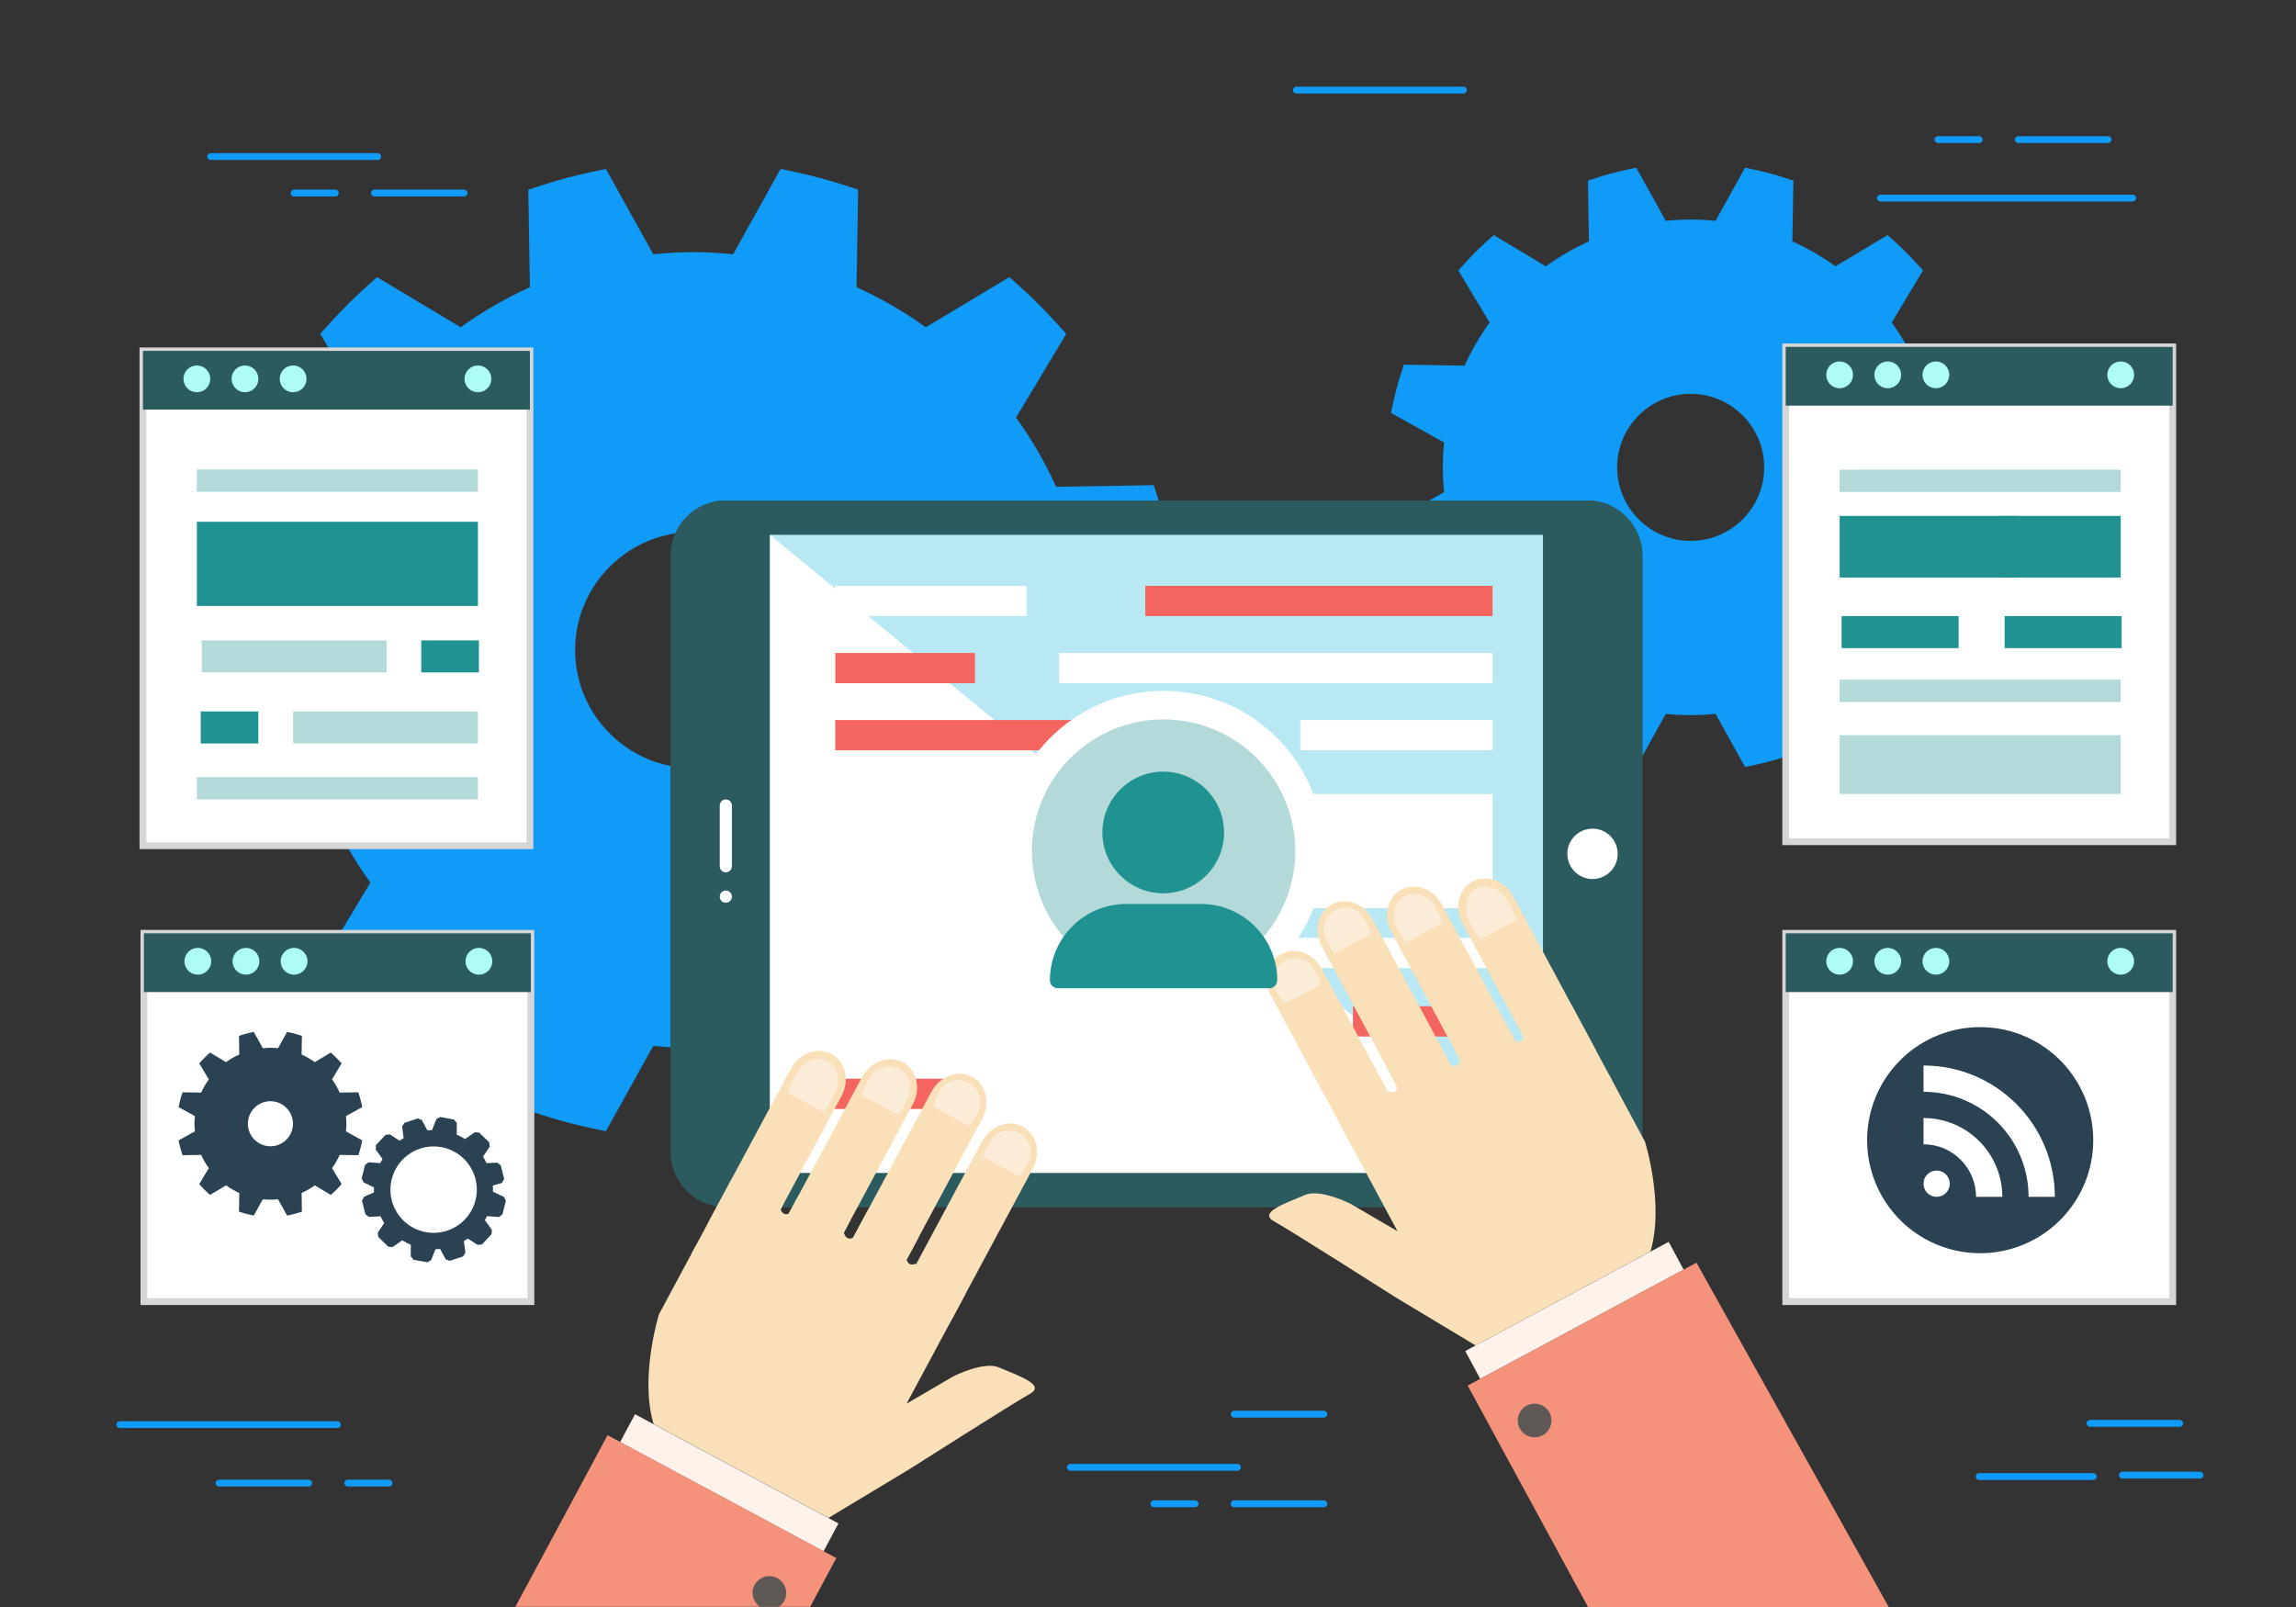 <?xml version="1.0" encoding="utf-8"?>
<svg id="master-artboard" viewBox="0 0 335.986 235.19" version="1.1" xmlns="http://www.w3.org/2000/svg" x="0px" y="0px" width="335.986px" height="235.19px" enable-background="new 0 0 335.986 235.19" xmlns:xlink="http://www.w3.org/1999/xlink">

<rect x="0" y="0" width="335.986" height="235.19" fill="#333333" stroke="none"/>

<path fill="#514766" d="M278.345,79.148c0.125-1.238,0.189-2.459,0.189-3.642c0-1.184-0.064-2.405-0.189-3.642l6.586-3.659&#10;&#9;&#9;l1.193-0.663l-0.285-1.336c-0.318-1.501-0.718-2.992-1.182-4.431l-0.423-1.301l-1.364,0.025l-7.53,0.123&#10;&#9;&#9;c-0.995-2.211-2.217-4.323-3.649-6.307l3.871-6.455l0.701-1.174l-0.916-1.016c-1.023-1.133-2.118-2.223-3.246-3.241l-1.015-0.917&#10;&#9;&#9;l-1.172,0.703l-6.452,3.869c-1.979-1.427-4.095-2.652-6.309-3.649l0.125-7.529l0.021-1.368l-1.298-0.421&#10;&#9;&#9;c-1.43-0.46-2.919-0.857-4.431-1.181l-1.336-0.284l-0.665,1.192l-3.659,6.586c-1.232-0.129-2.452-0.191-3.641-0.191&#10;&#9;&#9;c-1.188,0-2.407,0.062-3.641,0.191l-3.658-6.586l-0.662-1.192l-1.334,0.284c-1.486,0.313-2.979,0.713-4.434,1.184l-1.3,0.422&#10;&#9;&#9;l0.023,1.364l0.124,7.528c-2.214,0.998-4.33,2.221-6.311,3.65l-6.451-3.869l-1.174-0.703l-1.017,0.917&#10;&#9;&#9;c-1.132,1.021-2.22,2.111-3.243,3.241l-0.914,1.016l0.702,1.174l3.87,6.455c-1.431,1.979-2.653,4.093-3.653,6.307l-7.526-0.123&#10;&#9;&#9;l-1.367-0.025l-0.42,1.301c-0.467,1.443-0.867,2.933-1.184,4.434l-0.279,1.336l1.189,0.66l6.584,3.659&#10;&#9;&#9;c-0.125,1.229-0.189,2.449-0.189,3.642s0.064,2.413,0.189,3.642l-6.586,3.659l-1.195,0.664l0.287,1.338&#10;&#9;&#9;c0.321,1.502,0.718,2.99,1.182,4.427l0.422,1.3l1.367-0.023l7.526-0.124c1.003,2.214,2.224,4.328,3.653,6.308l-3.873,6.452&#10;&#9;&#9;l-0.701,1.175l0.916,1.016c1.031,1.142,2.123,2.233,3.245,3.242l1.017,0.916l1.172-0.701l6.451-3.87&#10;&#9;&#9;c1.978,1.429,4.094,2.648,6.311,3.65l-0.124,7.529l-0.023,1.369l1.3,0.418c1.441,0.469,2.934,0.867,4.434,1.184l1.334,0.281&#10;&#9;&#9;l0.662-1.192l3.658-6.584c1.237,0.123,2.457,0.189,3.641,0.189c1.188,0,2.408-0.064,3.641-0.192l3.659,6.587l0.662,1.194&#10;&#9;&#9;l1.337-0.283c1.498-0.317,2.986-0.715,4.433-1.18l1.298-0.422l-0.021-1.369l-0.125-7.529c2.217-1.002,4.329-2.222,6.309-3.65&#10;&#9;&#9;l6.452,3.87l1.172,0.701l1.015-0.916c1.133-1.021,2.225-2.111,3.246-3.245l0.916-1.017l-0.701-1.171l-3.871-6.452&#10;&#9;&#9;c1.426-1.978,2.649-4.092,3.649-6.308l7.53,0.124l1.367,0.023l0.422-1.3c0.462-1.432,0.861-2.922,1.18-4.433l0.285-1.334&#10;&#9;&#9;l-1.193-0.664L278.345,79.148z M242.271,86.267c-5.934,0-10.76-4.825-10.76-10.759c0-5.935,4.826-10.762,10.76-10.762&#10;&#9;&#9;c5.937,0,10.762,4.827,10.762,10.762C253.032,81.441,248.207,86.267,242.271,86.267z" transform="matrix(1, 0, 0, 1, 5.133, -7.107)" style="fill: rgb(16, 155, 248);"/>

<path fill="#514766" d="M149.496,111.649c0.2-1.989,0.304-3.949,0.304-5.848c0-1.9-0.104-3.863-0.304-5.849l10.575-5.875&#10;&#9;&#9;l1.916-1.064l-0.457-2.146c-0.512-2.41-1.152-4.806-1.897-7.115l-0.679-2.088l-2.191,0.04l-12.092,0.198&#10;&#9;&#9;c-1.599-3.551-3.56-6.942-5.861-10.128l6.217-10.365l1.126-1.885l-1.47-1.631c-1.645-1.818-3.402-3.568-5.213-5.204l-1.629-1.473&#10;&#9;&#9;l-1.882,1.129l-10.361,6.213c-3.179-2.291-6.576-4.26-10.13-5.859l0.2-12.091l0.034-2.197l-2.084-0.676&#10;&#9;&#9;c-2.295-0.738-4.687-1.377-7.114-1.896l-2.146-0.456l-1.067,1.915l-5.876,10.575c-1.979-0.207-3.938-0.308-5.846-0.308&#10;&#9;&#9;s-3.866,0.101-5.846,0.308L79.85,37.299l-1.064-1.915l-2.143,0.456c-2.386,0.503-4.784,1.146-7.119,1.901l-2.087,0.678l0.037,2.19&#10;&#9;&#9;l0.199,12.089C64.118,54.3,60.72,56.265,57.54,58.56l-10.359-6.213l-1.884-1.129l-1.634,1.473c-1.817,1.639-3.564,3.39-5.207,5.204&#10;&#9;&#9;l-1.468,1.631l1.128,1.885l6.214,10.365c-2.298,3.177-4.261,6.572-5.866,10.128l-12.086-0.198l-2.195-0.04l-0.674,2.088&#10;&#9;&#9;c-0.749,2.318-1.394,4.709-1.9,7.12l-0.449,2.145l1.91,1.061l10.572,5.875c-0.2,1.976-0.304,3.934-0.304,5.849&#10;&#9;&#9;c0,1.914,0.104,3.875,0.304,5.848l-10.576,5.875l-1.919,1.066l0.462,2.149c0.516,2.412,1.152,4.801,1.896,7.107l0.678,2.088&#10;&#9;&#9;l2.195-0.037l12.086-0.199c1.61,3.555,3.57,6.951,5.866,10.129l-6.22,10.359l-1.126,1.889l1.472,1.629&#10;&#9;&#9;c1.656,1.834,3.409,3.588,5.211,5.207l1.632,1.471l1.882-1.125l10.359-6.215c3.176,2.293,6.573,4.252,10.133,5.861l-0.199,12.09&#10;&#9;&#9;l-0.037,2.197l2.087,0.67c2.315,0.754,4.711,1.395,7.119,1.902l2.143,0.451l1.064-1.912l5.874-10.574&#10;&#9;&#9;c1.986,0.197,3.945,0.305,5.846,0.305c1.907,0,3.866-0.104,5.846-0.309l5.876,10.578l1.062,1.916l2.147-0.455&#10;&#9;&#9;c2.406-0.508,4.795-1.148,7.117-1.895l2.084-0.678l-0.034-2.197l-0.2-12.09c3.56-1.609,6.951-3.568,10.13-5.861l10.361,6.215&#10;&#9;&#9;l1.882,1.125l1.629-1.471c1.819-1.641,3.572-3.391,5.213-5.211l1.47-1.633l-1.126-1.881l-6.217-10.359&#10;&#9;&#9;c2.291-3.176,4.256-6.572,5.861-10.129l12.092,0.199l2.195,0.037l0.678-2.088c0.742-2.297,1.383-4.691,1.895-7.117l0.457-2.143&#10;&#9;&#9;l-1.916-1.064L149.496,111.649z M91.569,123.08c-9.527,0-17.278-7.749-17.278-17.277c0-9.529,7.751-17.28,17.278-17.28&#10;&#9;&#9;c9.533,0,17.279,7.751,17.279,17.28C108.849,115.331,101.103,123.08,91.569,123.08z" transform="matrix(1, 0, 0, 1, 9.871, -10.66)" style="fill: rgb(16, 155, 248);"/><g transform="matrix(1, 0, 0, 1, 0, 0)">
		<path fill-rule="evenodd" clip-rule="evenodd" fill="#3D3D3D" d="M98.134,168.594V81.332c0-4.464,3.616-8.083,8.078-8.083h126.043&#10;&#9;&#9;&#9;c4.461,0,8.08,3.619,8.08,8.083v87.262c0,4.459-3.619,8.078-8.08,8.078H106.212C101.75,176.672,98.134,173.053,98.134,168.594z"/>
	</g><path fill-rule="evenodd" clip-rule="evenodd" fill="#E8E9E8" d="M105.325,131.225c0-0.49,0.395-0.893,0.887-0.893&#10;&#9;&#9;&#9;c0.489,0,0.889,0.402,0.889,0.893c0,0.492-0.399,0.889-0.889,0.889C105.72,132.113,105.325,131.717,105.325,131.225z" transform="matrix(1, 0, 0, 1, 0, 0)"/><path fill-rule="evenodd" clip-rule="evenodd" fill="#E8E9E8" d="M105.325,126.779v-8.885c0-0.494,0.395-0.895,0.887-0.895&#10;&#9;&#9;&#9;c0.489,0,0.889,0.4,0.889,0.895v8.885c0,0.492-0.399,0.891-0.889,0.891C105.72,127.67,105.325,127.271,105.325,126.779z" transform="matrix(1, 0, 0, 1, 0, 0)"/><path fill-rule="evenodd" clip-rule="evenodd" fill="#E8E9E8" d="M229.359,124.963c0-2.037,1.648-3.686,3.683-3.686&#10;&#9;&#9;&#9;c2.035,0,3.686,1.648,3.686,3.686c0,2.031-1.65,3.684-3.686,3.684C231.008,128.646,229.359,126.994,229.359,124.963z" transform="matrix(1, 0, 0, 1, 0, 0)"/><path fill-rule="evenodd" clip-rule="evenodd" fill="#86C7E2" d="M112.675,171.652V78.271H225.79v93.381H112.675z" transform="matrix(1, 0, 0, 1, 0, 0)"/>
<path fill-rule="evenodd" clip-rule="evenodd" fill="#3D3D3D" d="M98.134,168.594V81.332c0-4.464,3.616-8.083,8.078-8.083h126.043&#10;&#9;&#9;c4.461,0,8.08,3.619,8.08,8.083v87.262c0,4.459-3.619,8.078-8.08,8.078H106.212C101.75,176.672,98.134,173.053,98.134,168.594z" transform="matrix(1, 0, 0, 1, 0, 0)" style="fill: rgb(43, 90, 95);"/>
<path fill-rule="evenodd" clip-rule="evenodd" fill="#E8E9E8" d="M105.325,131.225c0-0.49,0.395-0.893,0.887-0.893&#10;&#9;&#9;c0.489,0,0.889,0.402,0.889,0.893c0,0.492-0.399,0.889-0.889,0.889C105.72,132.113,105.325,131.717,105.325,131.225z" transform="matrix(1, 0, 0, 1, 0, 0)" style="fill: rgb(255, 255, 255);"/>
<path fill-rule="evenodd" clip-rule="evenodd" fill="#E8E9E8" d="M105.325,126.779v-8.885c0-0.494,0.395-0.895,0.887-0.895&#10;&#9;&#9;c0.489,0,0.889,0.4,0.889,0.895v8.885c0,0.492-0.399,0.891-0.889,0.891C105.72,127.67,105.325,127.271,105.325,126.779z" transform="matrix(1, 0, 0, 1, 0, 0)" style="fill: rgb(255, 255, 255);"/>
<path fill-rule="evenodd" clip-rule="evenodd" fill="#E8E9E8" d="M229.359,124.963c0-2.037,1.648-3.686,3.683-3.686&#10;&#9;&#9;c2.035,0,3.686,1.648,3.686,3.686c0,2.031-1.65,3.684-3.686,3.684C231.008,128.646,229.359,126.994,229.359,124.963z" transform="matrix(1, 0, 0, 1, 0, 0)" style="fill: rgb(255, 255, 255);"/>
<path fill-rule="evenodd" clip-rule="evenodd" fill="#86C7E2" d="M112.675,171.652V78.271H225.79v93.381H112.675z" transform="matrix(1, 0, 0, 1, 0, 0)" style="fill: rgb(183, 232, 243);"/>
<path fill-rule="evenodd" clip-rule="evenodd" fill="#FFFFFF" d="M225.79,171.652H112.675V78.271" transform="matrix(1, 0, 0, 1, 0, 0)"/>
<path fill="#FFFFFF" d="M289.628,20.431c-2.009,0-4.019,0-6.028,0" transform="matrix(1, 0, 0, 1, 0, 0)"/><path fill="#FFFFFF" d="M289.628,20.931H283.6c-0.276,0-0.5-0.224-0.5-0.5s0.224-0.5,0.5-0.5h6.028c0.276,0,0.5,0.224,0.5,0.5&#10;&#9;&#9;S289.904,20.931,289.628,20.931z" transform="matrix(1, 0, 0, 1, 0, 0)" style="fill: rgb(16, 155, 248);"/>
<path fill="#FFFFFF" d="M308.476,20.431c-4.376,0-8.752,0-13.128,0" transform="matrix(1, 0, 0, 1, 0, 0)"/><path fill="#FFFFFF" d="M308.476,20.931h-13.128c-0.276,0-0.5-0.224-0.5-0.5s0.224-0.5,0.5-0.5h13.128c0.276,0,0.5,0.224,0.5,0.5&#10;&#9;&#9;S308.752,20.931,308.476,20.931z" transform="matrix(1, 0, 0, 1, 0, 0)" style="fill: rgb(16, 155, 248);"/>
<path fill="#FFFFFF" d="M312.084,28.991c-12.305,0-24.61,0-36.914,0" transform="matrix(1, 0, 0, 1, 0, 0)"/><path fill="#FFFFFF" d="M312.084,29.491H275.17c-0.276,0-0.5-0.224-0.5-0.5s0.224-0.5,0.5-0.5h36.914c0.276,0,0.5,0.224,0.5,0.5&#10;&#9;&#9;S312.36,29.491,312.084,29.491z" transform="matrix(1, 0, 0, 1, 0, 0)" style="fill: rgb(16, 155, 248);"/>
<path fill="#FFFFFF" d="M50.892,217.057c2.009,0,4.019,0,6.028,0" transform="matrix(1, 0, 0, 1, 0, 0)"/><path fill="#FFFFFF" d="M56.92,217.557h-6.028c-0.276,0-0.5-0.224-0.5-0.5s0.224-0.5,0.5-0.5h6.028c0.276,0,0.5,0.224,0.5,0.5&#10;&#9;&#9;S57.196,217.557,56.92,217.557z" transform="matrix(1, 0, 0, 1, 0, 0)" style="fill: rgb(16, 155, 248);"/>
<path fill="#FFFFFF" d="M32.044,217.057c4.376,0,8.752,0,13.128,0" transform="matrix(1, 0, 0, 1, 0, 0)"/><path fill="#FFFFFF" d="M45.172,217.557H32.044c-0.276,0-0.5-0.224-0.5-0.5s0.224-0.5,0.5-0.5h13.128c0.276,0,0.5,0.224,0.5,0.5&#10;&#9;&#9;S45.448,217.557,45.172,217.557z" transform="matrix(1, 0, 0, 1, 0, 0)" style="fill: rgb(16, 155, 248);"/>
<path fill="#FFFFFF" d="M17.534,208.496c10.612,0,21.227,0,31.838,0" transform="matrix(1, 0, 0, 1, 0, 0)"/><path fill="#FFFFFF" d="M49.372,208.996H17.534c-0.276,0-0.5-0.224-0.5-0.5s0.224-0.5,0.5-0.5h31.838c0.276,0,0.5,0.224,0.5,0.5&#10;&#9;&#9;S49.648,208.996,49.372,208.996z" transform="matrix(1, 0, 0, 1, 0, 0)" style="fill: rgb(16, 155, 248);"/>
<path fill="#FFFFFF" d="M214.147,13.682h-24.439c-0.276,0-0.5-0.224-0.5-0.5s0.224-0.5,0.5-0.5h24.439c0.276,0,0.5,0.224,0.5,0.5&#10;&#9;&#9;S214.424,13.682,214.147,13.682z" transform="matrix(1, 0, 0, 1, 0, 0)" style="fill: rgb(16, 155, 248);"/><path d="M 214.147 13.182 L 189.708 13.182" fill="#FFFFFF" transform="matrix(1, 0, 0, 1, 0, 0)"/>
<path fill="#FFFFFF" d="M174.884,220.084c-2.009,0-4.019,0-6.028,0" transform="matrix(1, 0, 0, 1, 0, 0)"/><path fill="#FFFFFF" d="M174.884,220.584h-6.028c-0.276,0-0.5-0.224-0.5-0.5s0.224-0.5,0.5-0.5h6.028c0.276,0,0.5,0.224,0.5,0.5&#10;&#9;&#9;S175.16,220.584,174.884,220.584z" transform="matrix(1, 0, 0, 1, 0, 0)" style="fill: rgb(16, 155, 248);"/>
<path fill="#FFFFFF" d="M193.731,220.084c-4.376,0-8.752,0-13.128,0" transform="matrix(1, 0, 0, 1, 0, 0)"/><path fill="#FFFFFF" d="M193.731,220.584h-13.128c-0.276,0-0.5-0.224-0.5-0.5s0.224-0.5,0.5-0.5h13.128c0.276,0,0.5,0.224,0.5,0.5&#10;&#9;&#9;S194.008,220.584,193.731,220.584z" transform="matrix(1, 0, 0, 1, 0, 0)" style="fill: rgb(16, 155, 248);"/>
<path fill="#FFFFFF" d="M193.731,206.965c-4.376,0-8.752,0-13.128,0" transform="matrix(1, 0, 0, 1, 0, 0)"/><path fill="#FFFFFF" d="M193.731,207.465h-13.128c-0.276,0-0.5-0.224-0.5-0.5s0.224-0.5,0.5-0.5h13.128c0.276,0,0.5,0.224,0.5,0.5&#10;&#9;&#9;S194.008,207.465,193.731,207.465z" transform="matrix(1, 0, 0, 1, 0, 0)" style="fill: rgb(16, 155, 248);"/>
<path d="M 181.076 214.75 L 156.637 214.75" fill="#FFFFFF" transform="matrix(1, 0, 0, 1, 0, 0)"/><path fill="#FFFFFF" d="M181.076,215.25h-24.439c-0.276,0-0.5-0.224-0.5-0.5s0.224-0.5,0.5-0.5h24.439c0.276,0,0.5,0.224,0.5,0.5&#10;&#9;&#9;S181.353,215.25,181.076,215.25z" transform="matrix(1, 0, 0, 1, 0, 0)" style="fill: rgb(16, 155, 248);"/>
<path fill="#FFFFFF" d="M49.072,28.25c-2.009,0-4.019,0-6.028,0" transform="matrix(1, 0, 0, 1, 0, 0)"/><path fill="#FFFFFF" d="M49.072,28.75h-6.028c-0.276,0-0.5-0.224-0.5-0.5s0.224-0.5,0.5-0.5h6.028c0.276,0,0.5,0.224,0.5,0.5&#10;&#9;&#9;S49.349,28.75,49.072,28.75z" transform="matrix(1, 0, 0, 1, 0, 0)" style="fill: rgb(16, 155, 248);"/>
<path fill="#FFFFFF" d="M67.92,28.25c-4.376,0-8.752,0-13.128,0" transform="matrix(1, 0, 0, 1, 0, 0)"/><path fill="#FFFFFF" d="M67.92,28.75H54.792c-0.276,0-0.5-0.224-0.5-0.5s0.224-0.5,0.5-0.5H67.92c0.276,0,0.5,0.224,0.5,0.5&#10;&#9;&#9;S68.196,28.75,67.92,28.75z" transform="matrix(1, 0, 0, 1, 0, 0)" style="fill: rgb(16, 155, 248);"/>
<path d="M 55.265 22.915 L 30.825 22.915" fill="#FFFFFF" transform="matrix(1, 0, 0, 1, 0, 0)"/><path fill="#FFFFFF" d="M55.265,23.415H30.825c-0.276,0-0.5-0.224-0.5-0.5s0.224-0.5,0.5-0.5h24.439c0.276,0,0.5,0.224,0.5,0.5&#10;&#9;&#9;S55.541,23.415,55.265,23.415z" transform="matrix(1, 0, 0, 1, 0, 0)" style="fill: rgb(16, 155, 248);"/>
<path fill="#FFFFFF" d="M318.969,208.312c-4.376,0-8.752,0-13.128,0" transform="matrix(1, 0, 0, 1, 0, 0)"/><path fill="#FFFFFF" d="M318.969,208.812h-13.128c-0.276,0-0.5-0.224-0.5-0.5s0.224-0.5,0.5-0.5h13.128c0.276,0,0.5,0.224,0.5,0.5&#10;&#9;&#9;S319.245,208.812,318.969,208.812z" transform="matrix(1, 0, 0, 1, 0, 0)" style="fill: rgb(16, 155, 248);"/>
<path fill="#FFFFFF" d="M321.951,215.891c-3.794,0-7.588,0-11.382,0" transform="matrix(1, 0, 0, 1, 0, 0)"/><path fill="#FFFFFF" d="M321.951,216.391h-11.382c-0.276,0-0.5-0.224-0.5-0.5s0.224-0.5,0.5-0.5h11.382c0.276,0,0.5,0.224,0.5,0.5&#10;&#9;&#9;S322.228,216.391,321.951,216.391z" transform="matrix(1, 0, 0, 1, 0, 0)" style="fill: rgb(16, 155, 248);"/>
<path d="M 306.312 216.096 L 289.628 216.096" fill="#FFFFFF" transform="matrix(1, 0, 0, 1, 0, 0)"/><path fill="#FFFFFF" d="M306.312,216.596h-16.685c-0.276,0-0.5-0.224-0.5-0.5s0.224-0.5,0.5-0.5h16.685c0.276,0,0.5,0.224,0.5,0.5&#10;&#9;&#9;S306.589,216.596,306.312,216.596z" transform="matrix(1, 0, 0, 1, 0, 0)" style="fill: rgb(16, 155, 248);"/>


<path d="M 261.315 50.768 H 317.941 V 123.186 H 261.315 V 50.768 Z" fill="#FFFFFF" transform="matrix(1, 0, 0, 1, 0, 0)" style="stroke: rgb(214, 214, 214);"/>
<path d="M 261.315 50.768 H 317.941 V 59.366 H 261.315 V 50.768 Z" fill="#08D0DB" transform="matrix(1, 0, 0, 1, 0, 0)" style="fill: rgb(43, 90, 95);"/>
<path d="M 271.16 54.862 A 1.956 1.956 0 0 1 269.204 56.818 A 1.956 1.956 0 0 1 267.248 54.862 A 1.956 1.956 0 0 1 269.204 52.906 A 1.956 1.956 0 0 1 271.16 54.862 Z" fill="#ADFDF4" transform="matrix(1, 0, 0, 1, 0, 0)"/>
<path d="M 278.202 54.862 A 1.955 1.955 0 0 1 276.247 56.817 A 1.955 1.955 0 0 1 274.292 54.862 A 1.955 1.955 0 0 1 276.247 52.907 A 1.955 1.955 0 0 1 278.202 54.862 Z" fill="#ADFDF4" transform="matrix(1, 0, 0, 1, 0, 0)"/>
<path d="M 285.246 54.862 A 1.956 1.956 0 0 1 283.29 56.818 A 1.956 1.956 0 0 1 281.334 54.862 A 1.956 1.956 0 0 1 283.29 52.906 A 1.956 1.956 0 0 1 285.246 54.862 Z" fill="#ADFDF4" transform="matrix(1, 0, 0, 1, 0, 0)"/>
<path d="M 312.291 54.862 A 1.956 1.956 0 0 1 310.335 56.818 A 1.956 1.956 0 0 1 308.379 54.862 A 1.956 1.956 0 0 1 310.335 52.906 A 1.956 1.956 0 0 1 312.291 54.862 Z" fill="#ADFDF4" transform="matrix(1, 0, 0, 1, 0, 0)"/>
<path d="M 261.315 136.594 H 317.941 V 190.496 H 261.315 V 136.594 Z" fill="#FFFFFF" transform="matrix(1, 0, 0, 1, 0, 0)" style="stroke: rgb(214, 214, 214);"/>
<path d="M 261.315 136.594 H 317.941 V 145.192 H 261.315 V 136.594 Z" fill="#08D0DB" transform="matrix(1, 0, 0, 1, 0, 0)" style="fill: rgb(43, 90, 95);"/>
<path d="M 271.16 140.688 A 1.956 1.956 0 0 1 269.204 142.644 A 1.956 1.956 0 0 1 267.248 140.688 A 1.956 1.956 0 0 1 269.204 138.732 A 1.956 1.956 0 0 1 271.16 140.688 Z" fill="#ADFDF4" transform="matrix(1, 0, 0, 1, 0, 0)"/>
<path d="M 278.202 140.688 A 1.955 1.955 0 0 1 276.247 142.643 A 1.955 1.955 0 0 1 274.292 140.688 A 1.955 1.955 0 0 1 276.247 138.733 A 1.955 1.955 0 0 1 278.202 140.688 Z" fill="#ADFDF4" transform="matrix(1, 0, 0, 1, 0, 0)"/>
<path d="M 285.246 140.688 A 1.956 1.956 0 0 1 283.29 142.644 A 1.956 1.956 0 0 1 281.334 140.688 A 1.956 1.956 0 0 1 283.29 138.732 A 1.956 1.956 0 0 1 285.246 140.688 Z" fill="#ADFDF4" transform="matrix(1, 0, 0, 1, 0, 0)"/>
<path d="M 312.291 140.688 A 1.956 1.956 0 0 1 310.335 142.644 A 1.956 1.956 0 0 1 308.379 140.688 A 1.956 1.956 0 0 1 310.335 138.732 A 1.956 1.956 0 0 1 312.291 140.688 Z" fill="#ADFDF4" transform="matrix(1, 0, 0, 1, 0, 0)"/>
<path d="M 21.06 136.594 H 77.686 V 190.496 H 21.06 V 136.594 Z" fill="#FFFFFF" transform="matrix(1, 0, 0, 1, 0, 0)" style="stroke: rgb(214, 214, 214);"/>
<path d="M 21.06 136.594 H 77.686 V 145.192 H 21.06 V 136.594 Z" fill="#08D0DB" transform="matrix(1, 0, 0, 1, 0, 0)" style="fill: rgb(43, 90, 95);"/>
<path d="M 30.904 140.688 A 1.956 1.956 0 0 1 28.948 142.644 A 1.956 1.956 0 0 1 26.992 140.688 A 1.956 1.956 0 0 1 28.948 138.732 A 1.956 1.956 0 0 1 30.904 140.688 Z" fill="#ADFDF4" transform="matrix(1, 0, 0, 1, 0, 0)"/>
<path d="M 37.946 140.688 A 1.955 1.955 0 0 1 35.991 142.643 A 1.955 1.955 0 0 1 34.036 140.688 A 1.955 1.955 0 0 1 35.991 138.733 A 1.955 1.955 0 0 1 37.946 140.688 Z" fill="#ADFDF4" transform="matrix(1, 0, 0, 1, 0, 0)"/>
<path d="M 44.99 140.688 A 1.956 1.956 0 0 1 43.034 142.644 A 1.956 1.956 0 0 1 41.078 140.688 A 1.956 1.956 0 0 1 43.034 138.732 A 1.956 1.956 0 0 1 44.99 140.688 Z" fill="#ADFDF4" transform="matrix(1, 0, 0, 1, 0, 0)"/>
<path d="M 72.036 140.688 A 1.956 1.956 0 0 1 70.08 142.644 A 1.956 1.956 0 0 1 68.124 140.688 A 1.956 1.956 0 0 1 70.08 138.732 A 1.956 1.956 0 0 1 72.036 140.688 Z" fill="#ADFDF4" transform="matrix(1, 0, 0, 1, 0, 0)"/>
<path d="M 269.204 68.736 H 310.335 V 71.998 H 269.204 V 68.736 Z" fill="#C6E8ED" transform="matrix(1, 0, 0, 1, 0, 0)" style="fill: rgb(179, 218, 216);"/>
<path d="M 269.204 99.477 H 310.335 V 102.739 H 269.204 V 99.477 Z" fill="#C6E8ED" transform="matrix(1, 0, 0, 1, 0, 0)" style="fill: rgb(179, 218, 216);"/>
<path d="M 269.204 107.595 H 310.335 V 116.206 H 269.204 V 107.595 Z" fill="#C6E8ED" transform="matrix(1, 0, 0, 1, 0, 0)" style="fill: rgb(179, 218, 216);"/>
<path d="M 269.204 75.506 H 295.348 V 84.523 H 269.204 V 75.506 Z" fill="#209292" transform="matrix(1, 0, 0, 1, 0, 0)"/>
<path d="M 292.588 75.506 H 310.335 V 84.523 H 292.588 V 75.506 Z" fill="#209292" transform="matrix(1, 0, 0, 1, 0, 0)"/>
<path d="M 20.919 51.354 H 77.545 V 123.772 H 20.919 V 51.354 Z" fill="#FFFFFF" transform="matrix(1, 0, 0, 1, 0, 0)" style="stroke: rgb(214, 214, 214);"/>
<path d="M 20.919 51.354 H 77.545 V 59.95 H 20.919 V 51.354 Z" fill="#08D0DB" transform="matrix(1, 0, 0, 1, 0, 0)" style="fill: rgb(43, 90, 95);"/>
<path d="M 30.764 55.449 A 1.956 1.956 0 0 1 28.808 57.405 A 1.956 1.956 0 0 1 26.852 55.449 A 1.956 1.956 0 0 1 28.808 53.493 A 1.956 1.956 0 0 1 30.764 55.449 Z" fill="#ADFDF4" transform="matrix(1, 0, 0, 1, 0, 0)"/>
<path d="M 37.805 55.449 A 1.955 1.955 0 0 1 35.85 57.404 A 1.955 1.955 0 0 1 33.895 55.449 A 1.955 1.955 0 0 1 35.85 53.494 A 1.955 1.955 0 0 1 37.805 55.449 Z" fill="#ADFDF4" transform="matrix(1, 0, 0, 1, 0, 0)"/>
<path d="M 44.85 55.449 A 1.956 1.956 0 0 1 42.894 57.405 A 1.956 1.956 0 0 1 40.938 55.449 A 1.956 1.956 0 0 1 42.894 53.493 A 1.956 1.956 0 0 1 44.85 55.449 Z" fill="#ADFDF4" transform="matrix(1, 0, 0, 1, 0, 0)"/>
<path d="M 71.895 55.449 A 1.956 1.956 0 0 1 69.939 57.405 A 1.956 1.956 0 0 1 67.983 55.449 A 1.956 1.956 0 0 1 69.939 53.493 A 1.956 1.956 0 0 1 71.895 55.449 Z" fill="#ADFDF4" transform="matrix(1, 0, 0, 1, 0, 0)"/>
<path d="M 29.521 93.726 H 56.567 V 98.414 H 29.521 V 93.726 Z" fill="#C6E8ED" transform="matrix(1, 0, 0, 1, 0, 0)" style="fill: rgb(179, 218, 216);"/>
<path d="M 42.893 104.121 H 69.939 V 108.808 H 42.893 V 104.121 Z" fill="#C6E8ED" transform="matrix(1, 0, 0, 1, 0, 0)" style="fill: rgb(179, 218, 216);"/>
<path d="M 61.645 93.726 H 70.08 V 98.414 H 61.645 V 93.726 Z" fill="#209292" transform="matrix(1, 0, 0, 1, 0, 0)"/>
<path d="M 269.492 90.169 H 286.614 V 94.857 H 269.492 V 90.169 Z" fill="#209292" transform="matrix(1, 0, 0, 1, 0, 0)"/>
<path d="M 293.351 90.169 H 310.473 V 94.857 H 293.351 V 90.169 Z" fill="#209292" transform="matrix(1, 0, 0, 1, 0, 0)"/>
<path d="M 29.37 104.121 H 37.805 V 108.808 H 29.37 V 104.121 Z" fill="#209292" transform="matrix(1, 0, 0, 1, 0, 0)"/>
<path d="M 28.808 68.711 H 69.939 V 71.973 H 28.808 V 68.711 Z" fill="#C6E8ED" transform="matrix(1, 0, 0, 1, 0, 0)" style="fill: rgb(179, 218, 216);"/>
<path d="M 28.808 113.738 H 69.939 V 116.999 H 28.808 V 113.738 Z" fill="#C6E8ED" transform="matrix(1, 0, 0, 1, 0, 0)" style="fill: rgb(179, 218, 216);"/>
<path d="M 28.808 76.362 H 69.939 V 88.681 H 28.808 V 76.362 Z" fill="#209292" transform="matrix(1, 0, 0, 1, 0, 0)"/>
<path d="M 306.313 166.867 A 16.543 16.543 0 0 1 289.77 183.41 A 16.543 16.543 0 0 1 273.227 166.867 A 16.543 16.543 0 0 1 289.77 150.324 A 16.543 16.543 0 0 1 306.313 166.867 Z" fill="#2A4251" transform="matrix(1, 0, 0, 1, 0, 0)"/>
<g transform="matrix(1, 0, 0, 1, 0, 0)">
		<g>
			<g>
				<path fill="#FFFFFF" d="M281.478,163.629v3.846c4.245,0,7.686,3.439,7.686,7.686h3.843&#10;&#9;&#9;&#9;&#9;&#9;C293.006,168.795,287.846,163.629,281.478,163.629z"/>
			</g>
		</g>
		<g>
			<g>
				<path fill="#FFFFFF" d="M281.478,155.943v3.846c8.489,0,15.374,6.883,15.374,15.371h3.842&#10;&#9;&#9;&#9;&#9;&#9;C300.693,164.547,292.092,155.943,281.478,155.943z"/>
			</g>
		</g>
		<g>
			<g>
				<path fill="#FFFFFF" d="M283.397,171.316c-1.061,0-1.92,0.859-1.92,1.924c0,1.061,0.859,1.92,1.92,1.92&#10;&#9;&#9;&#9;&#9;&#9;c1.064,0,1.923-0.859,1.923-1.92C285.32,172.176,284.462,171.316,283.397,171.316z"/>
			</g>
		</g>
	</g>
<g transform="matrix(1, 0, 0, 1, 0, 0)">
		<g>
			<path d="M 167.597 85.741 H 218.415 V 90.169 H 167.597 V 85.741 Z" fill="#F4655F"/>
		</g>
		<g>
			<path d="M 154.989 95.563 H 218.415 V 99.986 H 154.989 V 95.563 Z" fill="#FFFFFF"/>
		</g>
		<g>
			<path d="M 190.272 105.382 H 218.42 V 109.808 H 190.272 V 105.382 Z" fill="#FFFFFF"/>
		</g>
		<g>
			<path d="M 122.234 85.741 H 150.247 V 90.169 H 122.234 V 85.741 Z" fill="#FFFFFF"/>
		</g>
		<g>
			<path d="M 122.234 95.563 H 142.667 V 99.986 H 122.234 V 95.563 Z" fill="#F4655F"/>
		</g>
		<g>
			<path d="M 122.227 105.382 H 178.273 V 109.808 H 122.227 V 105.382 Z" fill="#F4655F"/>
		</g>
		<g>
			<path d="M 154.312 157.875 H 218.416 V 162.301 H 154.312 V 157.875 Z" fill="#FFFFFF"/>
		</g>
		<g>
			<path d="M 121.552 157.875 H 141.988 V 162.301 H 121.552 V 157.875 Z" fill="#F4655F"/>
		</g>
		<g>
			<path d="M 121.555 147.273 H 185.661 V 151.699 H 121.555 V 147.273 Z" fill="#FFFFFF"/>
		</g>
		<g>
			<path d="M 197.985 147.273 H 218.421 V 151.699 H 197.985 V 147.273 Z" fill="#F4655F"/>
		</g>
		<g>
			<path d="M 120.872 137.262 H 218.415 V 141.688 H 120.872 V 137.262 Z" fill="#FFFFFF"/>
		</g>
		<g>
			<path d="M 120.872 116.206 H 218.415 V 132.924 H 120.872 V 116.206 Z" fill="#FFFFFF"/>
		</g>
	</g>
<path fill="#FFFFFF" d="M193.731,124.566c0,12.955-10.503,23.457-23.459,23.457c-12.955,0-23.458-10.502-23.458-23.457&#10;&#9;&#9;c0-12.958,10.503-23.459,23.458-23.459C183.229,101.107,193.731,111.608,193.731,124.566z" transform="matrix(1, 0, 0, 1, 0, 0)"/>
<g transform="matrix(1, 0, 0, 1, 0, 0)">
		<path fill="#FAE0B9" d="M205.304,163.885c1.233,2.299,0.576,5.057-1.474,6.158l0,0c-2.049,1.1-4.712,0.125-5.946-2.172&#10;&#9;&#9;&#9;l-11.857-22.08c-1.233-2.299-0.575-5.057,1.475-6.158l0,0c2.049-1.1,4.712-0.125,5.945,2.172L205.304,163.885z"/>
	</g><path fill="#FAE0B9" d="M216.074,162.883l-5.686-10.588c-1.234-2.299-3.896-3.271-5.945-2.17&#10;&#9;&#9;&#9;c-2.049,1.102-2.709,3.857-1.475,6.154l5.687,10.588L216.074,162.883z" transform="matrix(1, 0, 0, 1, 0, 0)"/><path fill="#FAE0B9" d="M226.262,160.791l-5.688-10.588c-1.233-2.299-3.895-3.27-5.944-2.168c-2.048,1.1-2.709,3.855-1.474,6.154&#10;&#9;&#9;&#9;l5.686,10.586L226.262,160.791z" transform="matrix(1, 0, 0, 1, 0, 0)"/><path fill="#FAE0B9" d="M235.93,158.168l-5.687-10.588c-1.236-2.303-3.897-3.271-5.947-2.172&#10;&#9;&#9;&#9;c-2.049,1.102-2.708,3.854-1.473,6.156l5.687,10.588L235.93,158.168z" transform="matrix(1, 0, 0, 1, 0, 0)"/><path fill="#FAE0B9" d="M212.316,155.883c0,0,0.949,0.627,1.357-0.729l2.565,0.488l-5.199,3.098" transform="matrix(1, 0, 0, 1, 0, 0)"/><path fill="#FAE0B9" d="M203.206,159.688c0,0,0.948,0.627,1.356-0.729l2.565,0.488l-5.2,3.1" transform="matrix(1, 0, 0, 1, 0, 0)"/><path fill="#FAE0B9" d="M221.626,152.314c0,0,0.95,0.627,1.358-0.729l2.565,0.488l-5.2,3.1" transform="matrix(1, 0, 0, 1, 0, 0)"/><path fill="#FAE0B9" d="M235.522,157.41l5.202,9.688c0,0,2.864,9.188,0.791,16.07l-25.588,13.74l-11.719-7.053&#10;&#9;&#9;&#9;c0,0-15.406-9.803-17.727-11.082c-2.316-1.277,1.131-2.482,4.547-3.91c2.191-0.91,6.592,1.309,6.592,1.309l6.881,4.021&#10;&#9;&#9;&#9;l-8.585-15.986l32.765-14.219" transform="matrix(1, 0, 0, 1, 0, 0)"/><path fill="#FAE0B9" d="M212.704,156.605c1.233,2.301,0.575,5.057-1.476,6.158l0,0c-2.048,1.1-4.709,0.125-5.944-2.172&#10;&#9;&#9;&#9;l-11.857-22.08c-1.234-2.299-0.576-5.055,1.472-6.156l0,0c2.051-1.102,4.714-0.127,5.947,2.172L212.704,156.605z" transform="matrix(1, 0, 0, 1, 0, 0)"/><path fill="#FAE0B9" d="M222.859,154.457c1.234,2.299,0.574,5.057-1.475,6.158l0,0c-2.049,1.1-4.713,0.125-5.946-2.172&#10;&#9;&#9;&#9;l-11.858-22.08c-1.233-2.299-0.574-5.057,1.475-6.156l0,0c2.048-1.1,4.713-0.127,5.947,2.172L222.859,154.457z" transform="matrix(1, 0, 0, 1, 0, 0)"/><path fill="#FAE0B9" d="M233.288,153.25c1.236,2.301,0.575,5.055-1.476,6.156l0,0c-2.048,1.1-4.708,0.131-5.944-2.172&#10;&#9;&#9;&#9;l-11.856-22.078c-1.234-2.301-0.576-5.055,1.474-6.154l0,0c2.05-1.102,4.711-0.131,5.945,2.168L233.288,153.25z" transform="matrix(1, 0, 0, 1, 0, 0)"/><path fill="#FAECD7" d="M192.304,141.844c-0.813-1.516-2.726-2.064-4.286-1.246c-1.543,0.848-2.143,2.746-1.33,4.262&#10;&#9;&#9;&#9;c0.352,0.652,0.838,1.656,1.362,2.027l2.597-1.395l2.596-1.395C193.222,143.457,192.654,142.496,192.304,141.844z" transform="matrix(1, 0, 0, 1, 0, 0)"/><path fill="#FAECD7" d="M199.653,134.469c-0.814-1.516-2.728-2.064-4.288-1.246c-1.544,0.848-2.142,2.746-1.327,4.262&#10;&#9;&#9;&#9;c0.351,0.652,0.835,1.652,1.361,2.027l2.595-1.393l2.598-1.395C200.569,136.078,200.004,135.121,199.653,134.469z" transform="matrix(1, 0, 0, 1, 0, 0)"/><path fill="#FAECD7" d="M209.985,132.658c-0.885-1.646-2.854-2.307-4.414-1.488c-1.544,0.85-2.083,2.854-1.197,4.502&#10;&#9;&#9;&#9;c0.38,0.707,0.91,1.795,1.459,2.215l2.598-1.395l2.597-1.395C210.982,134.408,210.366,133.367,209.985,132.658z" transform="matrix(1, 0, 0, 1, 0, 0)"/><path fill="#FAECD7" d="M220.675,131.928c-1.004-1.869-3.07-2.707-4.634-1.891c-1.541,0.852-1.984,3.037-0.98,4.904&#10;&#9;&#9;&#9;c0.433,0.809,1.043,2.043,1.632,2.533l2.595-1.393l2.597-1.396C221.801,133.926,221.108,132.734,220.675,131.928z" transform="matrix(1, 0, 0, 1, 0, 0)"/><path d="M 213.523 189.439 H 247.313 V 194.066 H 213.523 V 189.439 Z" transform="matrix(0.881, -0.473, 0.473, 0.881, -63.3, 131.829)" fill="#FFF2EA"/><path d="M 276.385 235.191 L 248.254 184.801 L 214.774 202.781 L 232.385 235.191" fill="#F4927C" transform="matrix(1, 0, 0, 1, 0, 0)"/><path d="M 227.035 207.895 A 2.465 2.465 0 0 1 224.57 210.36 A 2.465 2.465 0 0 1 222.105 207.895 A 2.465 2.465 0 0 1 224.57 205.43 A 2.465 2.465 0 0 1 227.035 207.895 Z" fill="#5E5955" transform="matrix(1, 0, 0, 1, 0, 0)"/>
<g transform="matrix(1, 0, 0, 1, 0, 0)">
		<path fill="#FAE0B9" d="M131.854,189.129c-1.233,2.299-0.576,5.057,1.474,6.158l0,0c2.05,1.1,4.712,0.125,5.946-2.172&#10;&#9;&#9;&#9;l11.857-22.08c1.234-2.299,0.576-5.057-1.475-6.158l0,0c-2.049-1.1-4.711-0.125-5.945,2.172L131.854,189.129z"/>
	</g><path fill="#FAE0B9" d="M121.084,188.127l5.687-10.588c1.234-2.299,3.895-3.271,5.945-2.17c2.048,1.102,2.709,3.857,1.475,6.154&#10;&#9;&#9;&#9;l-5.688,10.588L121.084,188.127z" transform="matrix(1, 0, 0, 1, 0, 0)"/><path fill="#FAE0B9" d="M110.897,186.035l5.687-10.588c1.233-2.299,3.895-3.27,5.944-2.168c2.049,1.1,2.709,3.855,1.475,6.154&#10;&#9;&#9;&#9;l-5.686,10.586L110.897,186.035z" transform="matrix(1, 0, 0, 1, 0, 0)"/><path fill="#FAE0B9" d="M101.229,183.412l5.687-10.588c1.236-2.303,3.898-3.271,5.947-2.172c2.049,1.102,2.709,3.854,1.473,6.156&#10;&#9;&#9;&#9;l-5.687,10.588L101.229,183.412z" transform="matrix(1, 0, 0, 1, 0, 0)"/><path fill="#FAE0B9" d="M124.843,181.127c0,0-0.949,0.627-1.358-0.729l-2.565,0.488l5.199,3.098" transform="matrix(1, 0, 0, 1, 0, 0)"/><path fill="#FAE0B9" d="M133.952,184.932c0,0-0.947,0.627-1.355-0.729l-2.566,0.488l5.201,3.1" transform="matrix(1, 0, 0, 1, 0, 0)"/><path fill="#FAE0B9" d="M115.532,177.559c0,0-0.949,0.627-1.357-0.729l-2.566,0.488l5.2,3.1" transform="matrix(1, 0, 0, 1, 0, 0)"/><path fill="#FAE0B9" d="M101.636,182.654l-5.202,9.688c0,0-2.864,9.188-0.79,16.07l25.588,13.74l11.718-7.053&#10;&#9;&#9;&#9;c0,0,15.407-9.803,17.727-11.082c2.317-1.277-1.13-2.482-4.547-3.91c-2.19-0.91-6.592,1.309-6.592,1.309l-6.881,4.021&#10;&#9;&#9;&#9;l8.585-15.986l-32.764-14.219" transform="matrix(1, 0, 0, 1, 0, 0)"/><path fill="#FAE0B9" d="M124.454,181.85c-1.233,2.301-0.574,5.057,1.477,6.158l0,0c2.047,1.1,4.709,0.125,5.943-2.172&#10;&#9;&#9;&#9;l11.857-22.08c1.234-2.299,0.576-5.055-1.471-6.156l0,0c-2.051-1.102-4.715-0.127-5.947,2.172L124.454,181.85z" transform="matrix(1, 0, 0, 1, 0, 0)"/><path fill="#FAE0B9" d="M114.3,179.701c-1.234,2.299-0.574,5.057,1.475,6.158l0,0c2.049,1.1,4.712,0.125,5.945-2.172l11.859-22.08&#10;&#9;&#9;&#9;c1.232-2.299,0.574-5.057-1.475-6.156l0,0c-2.049-1.1-4.714-0.127-5.947,2.172L114.3,179.701z" transform="matrix(1, 0, 0, 1, 0, 0)"/><path fill="#FAE0B9" d="M103.87,178.494c-1.236,2.301-0.574,5.055,1.477,6.156l0,0c2.047,1.1,4.707,0.131,5.943-2.172&#10;&#9;&#9;&#9;l11.857-22.078c1.234-2.301,0.575-5.055-1.475-6.154l0,0c-2.05-1.102-4.711-0.131-5.945,2.168L103.87,178.494z" transform="matrix(1, 0, 0, 1, 0, 0)"/><path fill="#FAECD7" d="M144.854,167.088c0.814-1.516,2.727-2.064,4.287-1.246c1.543,0.848,2.143,2.746,1.329,4.262&#10;&#9;&#9;&#9;c-0.352,0.652-0.837,1.656-1.362,2.027l-2.596-1.395l-2.596-1.395C143.937,168.701,144.504,167.74,144.854,167.088z" transform="matrix(1, 0, 0, 1, 0, 0)"/><path fill="#FAECD7" d="M137.505,159.713c0.814-1.516,2.729-2.064,4.289-1.246c1.543,0.848,2.141,2.746,1.326,4.262&#10;&#9;&#9;&#9;c-0.35,0.652-0.834,1.652-1.361,2.027l-2.595-1.393l-2.597-1.395C136.589,161.322,137.155,160.365,137.505,159.713z" transform="matrix(1, 0, 0, 1, 0, 0)"/><path fill="#FAECD7" d="M127.173,157.902c0.885-1.646,2.854-2.307,4.414-1.488c1.545,0.85,2.084,2.854,1.197,4.502&#10;&#9;&#9;&#9;c-0.379,0.707-0.91,1.795-1.459,2.215l-2.598-1.395l-2.596-1.395C126.177,159.652,126.792,158.611,127.173,157.902z" transform="matrix(1, 0, 0, 1, 0, 0)"/><path fill="#FAECD7" d="M116.483,157.172c1.004-1.869,3.07-2.707,4.635-1.891c1.541,0.852,1.984,3.037,0.98,4.904&#10;&#9;&#9;&#9;c-0.434,0.809-1.044,2.043-1.633,2.533l-2.595-1.393l-2.597-1.396C115.358,159.17,116.05,157.979,116.483,157.172z" transform="matrix(1, 0, 0, 1, 0, 0)"/><path d="M 89.845 214.683 H 123.635 V 219.31 H 89.845 V 214.683 Z" transform="matrix(-0.881, -0.473, 0.473, -0.881, 98.118, 458.67)" fill="#FFF2EA"/><path d="M 118.552 235.162 L 122.384 228.025 L 88.905 210.045 L 75.417 235.162 Z" fill="#F4927C" transform="matrix(1, 0, 0, 1, 0, 0)"/><path fill="#5E5955" d="M111.205,235.162h2.773c0.314-0.215,0.589-0.498,0.782-0.857c0.643-1.197,0.194-2.695-1.004-3.338&#10;&#9;&#9;&#9;c-1.199-0.645-2.696-0.191-3.34,1.006C109.815,233.092,110.179,234.459,111.205,235.162z" transform="matrix(1, 0, 0, 1, 0, 0)"/>
<defs>
		<path d="M 189.544 124.564 A 19.271 19.271 0 0 1 170.273 143.835 A 19.271 19.271 0 0 1 151.002 124.564 A 19.271 19.271 0 0 1 170.273 105.293 A 19.271 19.271 0 0 1 189.544 124.564 Z" id="SVGID_1_"/>
	</defs><use overflow="visible" fill="#D6EAF5" transform="matrix(1, 0, 0, 1, 0, 0)" style="fill: rgb(179, 218, 216);" xlink:href="#SVGID_1_"/><clipPath id="SVGID_2_">
		<use overflow="visible" xlink:href="#SVGID_1_"/>
	</clipPath><g transform="matrix(1, 0, 0, 1, 0, 0)">
			<path fill="#62BFBE" d="M170.222,130.738c-4.909,0-8.904-3.994-8.904-8.906c0-4.905,3.995-8.901,8.904-8.901&#10;&#9;&#9;&#9;&#9;c4.91,0,8.902,3.997,8.902,8.901C179.124,126.744,175.132,130.738,170.222,130.738z" style="fill: rgb(32, 146, 146);"/>
		</g><path fill="#62BFBE" d="M185.736,144.639h-30.925c-0.646,0-1.172-0.525-1.172-1.172c0-6.158,5.009-11.17,11.166-11.17h10.936&#10;&#9;&#9;&#9;&#9;c6.157,0,11.167,5.012,11.167,11.17C186.908,144.113,186.382,144.639,185.736,144.639z" transform="matrix(1, 0, 0, 1, 0, 0)" style="fill: rgb(32, 146, 146);"/>
<path fill="#2A4251" d="M50.628,165.58c0.039-0.379,0.059-0.754,0.059-1.117s-0.02-0.736-0.059-1.115l2.019-1.121l0.366-0.203&#10;&#9;&#9;l-0.088-0.41c-0.098-0.461-0.219-0.918-0.361-1.357l-0.129-0.4l-0.419,0.01l-2.308,0.037c-0.307-0.68-0.68-1.326-1.12-1.934&#10;&#9;&#9;l1.187-1.979l0.215-0.359l-0.279-0.312c-0.314-0.346-0.65-0.682-0.995-0.992l-0.312-0.281l-0.359,0.215l-1.977,1.186&#10;&#9;&#9;c-0.607-0.438-1.257-0.812-1.936-1.117l0.039-2.309l0.006-0.42l-0.397-0.129c-0.438-0.141-0.895-0.262-1.358-0.361l-0.408-0.088&#10;&#9;&#9;l-0.205,0.365l-1.12,2.02c-0.379-0.039-0.752-0.059-1.116-0.059c-0.365,0-0.738,0.02-1.116,0.059l-1.122-2.02l-0.201-0.365&#10;&#9;&#9;l-0.41,0.088c-0.455,0.096-0.913,0.219-1.359,0.361l-0.398,0.131l0.008,0.418l0.039,2.309c-0.681,0.305-1.328,0.68-1.936,1.117&#10;&#9;&#9;l-1.978-1.186l-0.358-0.215l-0.312,0.281c-0.346,0.312-0.681,0.646-0.994,0.992l-0.281,0.312l0.216,0.359l1.187,1.979&#10;&#9;&#9;c-0.438,0.605-0.813,1.254-1.119,1.934l-2.308-0.037l-0.419-0.01l-0.129,0.4c-0.144,0.441-0.266,0.898-0.363,1.357l-0.085,0.41&#10;&#9;&#9;l0.364,0.203l2.019,1.121c-0.038,0.377-0.059,0.75-0.059,1.115s0.021,0.74,0.059,1.117l-2.019,1.121l-0.367,0.205l0.088,0.408&#10;&#9;&#9;c0.1,0.461,0.221,0.916,0.363,1.357l0.129,0.398l0.419-0.008l2.308-0.037c0.307,0.678,0.681,1.326,1.119,1.934l-1.187,1.977&#10;&#9;&#9;l-0.216,0.361l0.281,0.311c0.316,0.352,0.65,0.686,0.995,0.994l0.312,0.281l0.358-0.217l1.978-1.186&#10;&#9;&#9;c0.606,0.439,1.255,0.812,1.936,1.119l-0.039,2.309l-0.008,0.42l0.398,0.127c0.442,0.145,0.899,0.268,1.359,0.363l0.41,0.086&#10;&#9;&#9;l0.201-0.365l1.122-2.018c0.38,0.037,0.753,0.057,1.116,0.057c0.364,0,0.737-0.018,1.116-0.059l1.12,2.02l0.203,0.365l0.41-0.086&#10;&#9;&#9;c0.459-0.096,0.916-0.219,1.358-0.361l0.397-0.129l-0.006-0.42l-0.039-2.309c0.681-0.307,1.328-0.68,1.936-1.119l1.977,1.186&#10;&#9;&#9;l0.359,0.217l0.312-0.281c0.347-0.312,0.681-0.646,0.995-0.996l0.279-0.311l-0.215-0.359l-1.187-1.977&#10;&#9;&#9;c0.438-0.605,0.813-1.254,1.12-1.934l2.308,0.037l0.419,0.008l0.13-0.398c0.142-0.439,0.263-0.896,0.36-1.357l0.088-0.41&#10;&#9;&#9;l-0.366-0.203L50.628,165.58z M39.571,167.762c-1.819,0-3.299-1.479-3.299-3.297c0-1.82,1.479-3.299,3.299-3.299&#10;&#9;&#9;s3.299,1.479,3.299,3.299C42.87,166.283,41.391,167.762,39.571,167.762z" transform="matrix(1, 0, 0, 1, 0, 0)"/>
<g transform="matrix(1, 0, 0, 1, 0, 0)">
		<g>
			<path fill="#2A4251" d="M63.569,165.887c-0.434-0.006-0.873,0.016-1.315,0.08l-0.019-0.047l-0.941-1.762l-1.948,0.646&#10;&#9;&#9;&#9;&#9;l0.255,2.037c-0.394,0.211-0.771,0.445-1.12,0.709l-0.027-0.027l-1.674-1.088l-1.398,1.5l1.201,1.662&#10;&#9;&#9;&#9;&#9;c-0.243,0.369-0.46,0.756-0.642,1.162l-0.035-0.01l-1.99-0.15l-0.505,1.992l1.848,0.887c-0.033,0.438-0.085,0.682,0.009,1.346&#10;&#9;&#9;&#9;&#9;l-0.034,0.008l-1.778,0.787l0.517,1.986l2.016-0.115c0.241,0.535,0.521,1.041,0.86,1.502l-0.03,0.027l-1.12,1.656l1.479,1.422&#10;&#9;&#9;&#9;&#9;l1.681-1.176c0.552,0.373,1.147,0.686,1.774,0.914l-0.008,0.043l-0.021,1.998l2.019,0.373l0.76-1.916v-0.004&#10;&#9;&#9;&#9;&#9;c0.437,0.004,0.875-0.018,1.313-0.084l0.019,0.047l0.943,1.762l1.948-0.645l-0.257-2.045l-0.005-0.012&#10;&#9;&#9;&#9;&#9;c0.392-0.209,0.766-0.441,1.11-0.703l0.046,0.039l1.674,1.09l1.396-1.502l-1.209-1.668l-0.019-0.016&#10;&#9;&#9;&#9;&#9;c0.239-0.363,0.451-0.75,0.63-1.148l0.073,0.018l1.991,0.15l0.502-1.99l-1.86-0.881l-0.06-0.146&#10;&#9;&#9;&#9;&#9;c0.032-0.432,0.051-0.787-0.043-1.451l0.077-0.018l1.647-0.479l-0.514-1.988l-1.938,0.092l0.04-0.01&#10;&#9;&#9;&#9;&#9;c-0.239-0.529-0.495-1.031-0.83-1.488l0.067-0.057l1.123-1.656l-1.475-1.426l-1.688,1.182l-0.01,0.014&#10;&#9;&#9;&#9;&#9;c-0.549-0.373-1.138-0.682-1.76-0.912l0.013-0.064l0.019-1.996l-2.021-0.373l-0.757,1.916V165.887z M70.059,172.395&#10;&#9;&#9;&#9;&#9;c0.946,3.646-1.244,7.373-4.894,8.318c-3.647,0.947-7.37-1.244-8.316-4.891c-0.945-3.648,1.244-7.371,4.891-8.318&#10;&#9;&#9;&#9;&#9;C65.389,166.559,69.111,168.75,70.059,172.395z"/>
			<path fill="#2A4251" d="M62.529,184.741l-2.019-0.373l-0.409-0.496l0.018-1.699c-0.427-0.178-0.846-0.395-1.253-0.648&#10;&#9;&#9;&#9;&#9;l-1.404,0.983l-0.633-0.05l-1.479-1.422l-0.067-0.641l0.952-1.407c-0.198-0.299-0.382-0.623-0.557-0.979l-1.678,0.096&#10;&#9;&#9;&#9;&#9;l-0.512-0.373l-0.517-1.986l0.282-0.583l1.476-0.653c-0.024-0.303-0.015-0.517,0.002-0.729l-1.537-0.737l-0.269-0.574&#10;&#9;&#9;&#9;&#9;l0.505-1.992l0.522-0.376l1.687,0.128c0.103-0.205,0.216-0.409,0.339-0.612l-1.003-1.388l0.04-0.634l1.398-1.5l0.638-0.078&#10;&#9;&#9;&#9;&#9;l1.421,0.924c0.185-0.127,0.382-0.251,0.589-0.371l-0.213-1.702l0.339-0.537l1.948-0.646l0.599,0.239l0.805,1.506&#10;&#9;&#9;&#9;&#9;c0.222-0.022,0.45-0.036,0.687-0.041l0.635-1.606l0.556-0.308l2.021,0.373l0.409,0.496l-0.016,1.722&#10;&#9;&#9;&#9;&#9;c0.421,0.178,0.833,0.392,1.229,0.64l1.426-0.998l0.634,0.05l1.475,1.426l0.066,0.64l-0.985,1.452&#10;&#9;&#9;&#9;&#9;c0.208,0.325,0.38,0.653,0.526,0.961l1.559-0.073l0.507,0.374l0.514,1.988l-0.344,0.605l-1.318,0.383&#10;&#9;&#9;&#9;&#9;c0.031,0.35,0.027,0.618,0.011,0.893l1.62,0.767l0.271,0.574l-0.502,1.99l-0.522,0.377l-1.728-0.131&#10;&#9;&#9;&#9;&#9;c-0.1,0.2-0.208,0.396-0.322,0.587l1.026,1.416l-0.039,0.634l-1.396,1.502l-0.639,0.078l-1.439-0.938&#10;&#9;&#9;&#9;&#9;c-0.182,0.125-0.375,0.246-0.577,0.364l0.216,1.723l-0.339,0.537l-1.948,0.645l-0.598-0.238l-0.806-1.505&#10;&#9;&#9;&#9;&#9;c-0.22,0.022-0.447,0.036-0.687,0.042l-0.637,1.606L62.529,184.741z M61.106,183.462l1.201,0.222l0.608-1.534l0.107,0.043&#10;&#9;&#9;&#9;&#9;l0.362-0.362c0.004,0,0.008,0,0.012,0c0.505,0,0.875-0.025,1.222-0.078l0.54,0.311l0.74,1.385l1.158-0.383l-0.206-1.637&#10;&#9;&#9;&#9;&#9;l0.083-0.011l0.173-0.505c0.388-0.207,0.739-0.429,1.043-0.66l0.626,0.018l1.316,0.86l0.83-0.892l-0.968-1.336l0.06-0.043&#10;&#9;&#9;&#9;&#9;l-0.091-0.541c0.224-0.34,0.423-0.702,0.591-1.078l0.573-0.281l1.566,0.123l0.298-1.183l-1.489-0.705l-0.25-0.264l-0.06-0.146&#10;&#9;&#9;&#9;&#9;l-0.035-0.226c0.032-0.434,0.046-0.74-0.04-1.344l0.384-0.558l1.23-0.354l-0.29-1.124l-1.533,0.072l-0.068-0.471l-0.371,0.168&#10;&#9;&#9;&#9;&#9;c-0.197-0.436-0.443-0.942-0.778-1.398l0.082-0.679l0.862-1.264l-0.875-0.846l-1.35,0.944l-0.059-0.084l-0.519,0.102&#10;&#9;&#9;&#9;&#9;c-0.525-0.356-1.081-0.645-1.652-0.856l-0.317-0.565l0.018-1.549l-1.202-0.222l-0.606,1.533l-0.106-0.042l-0.365,0.364&#10;&#9;&#9;&#9;&#9;l-0.129-0.001c-0.396,0-0.758,0.024-1.107,0.076l-0.537-0.312l-0.738-1.385l-1.158,0.385l0.204,1.629l-0.26,0.503&#10;&#9;&#9;&#9;&#9;c-0.394,0.211-0.748,0.436-1.055,0.667l-0.655-0.045l-1.268-0.821l-0.833,0.893l0.96,1.329L57,169.873&#10;&#9;&#9;&#9;&#9;c-0.237,0.359-0.44,0.727-0.603,1.091l-0.59,0.277l-1.51-0.112l-0.301,1.189l1.479,0.709l0.282,0.489l-0.018,0.208&#10;&#9;&#9;&#9;&#9;c-0.027,0.309-0.047,0.531,0.023,1.029l-0.384,0.558l-1.333,0.593l0.307,1.179l1.606-0.092l0.484,0.294&#10;&#9;&#9;&#9;&#9;c0.247,0.547,0.511,1.009,0.807,1.41l-0.067,0.668l-0.836,1.243l0.879,0.846l1.344-0.94l0.567-0.004&#10;&#9;&#9;&#9;&#9;c0.535,0.361,1.096,0.65,1.666,0.858l0.32,0.56L61.106,183.462z M63.446,181.434c-3.331,0-6.244-2.256-7.082-5.485&#10;&#9;&#9;&#9;&#9;c-1.013-3.908,1.342-7.913,5.249-8.929c0.604-0.156,1.224-0.235,1.842-0.235c3.333,0,6.247,2.255,7.086,5.484&#10;&#9;&#9;&#9;&#9;c0.491,1.894,0.216,3.865-0.776,5.552s-2.582,2.886-4.476,3.377C64.686,181.354,64.065,181.434,63.446,181.434z M63.456,167.784&#10;&#9;&#9;&#9;&#9;c-0.534,0-1.069,0.068-1.591,0.204c-3.373,0.876-5.406,4.334-4.532,7.709c0.724,2.788,3.238,4.736,6.114,4.736&#10;&#9;&#9;&#9;&#9;c0.535,0,1.07-0.069,1.593-0.205c1.636-0.423,3.008-1.459,3.865-2.915c0.856-1.457,1.095-3.159,0.67-4.793&#10;&#9;&#9;&#9;&#9;C68.85,169.731,66.334,167.784,63.456,167.784z"/>
		</g>
	</g>
<path d="M 53.831 139.113" style="fill: rgb(43, 90, 95); fill-opacity: 1; stroke: rgb(0, 0, 0); stroke-opacity: 1; stroke-width: 0; paint-order: fill;"/><path d="M 296.251 56.595 L 296.251 56.595" style="fill: rgb(43, 90, 95); fill-opacity: 1; stroke: rgb(0, 0, 0); stroke-opacity: 1; stroke-width: 0; paint-order: fill;"/><path d="M 295.462 141.087" style="fill: rgb(43, 90, 95); fill-opacity: 1; stroke: rgb(0, 0, 0); stroke-opacity: 1; stroke-width: 0; paint-order: fill;"/><path d="M 106.343 123.715 L 106.343 123.715" style="fill: rgb(255, 255, 255); fill-opacity: 1; stroke: rgb(0, 0, 0); stroke-opacity: 1; stroke-width: 0; paint-order: fill;"/></svg>